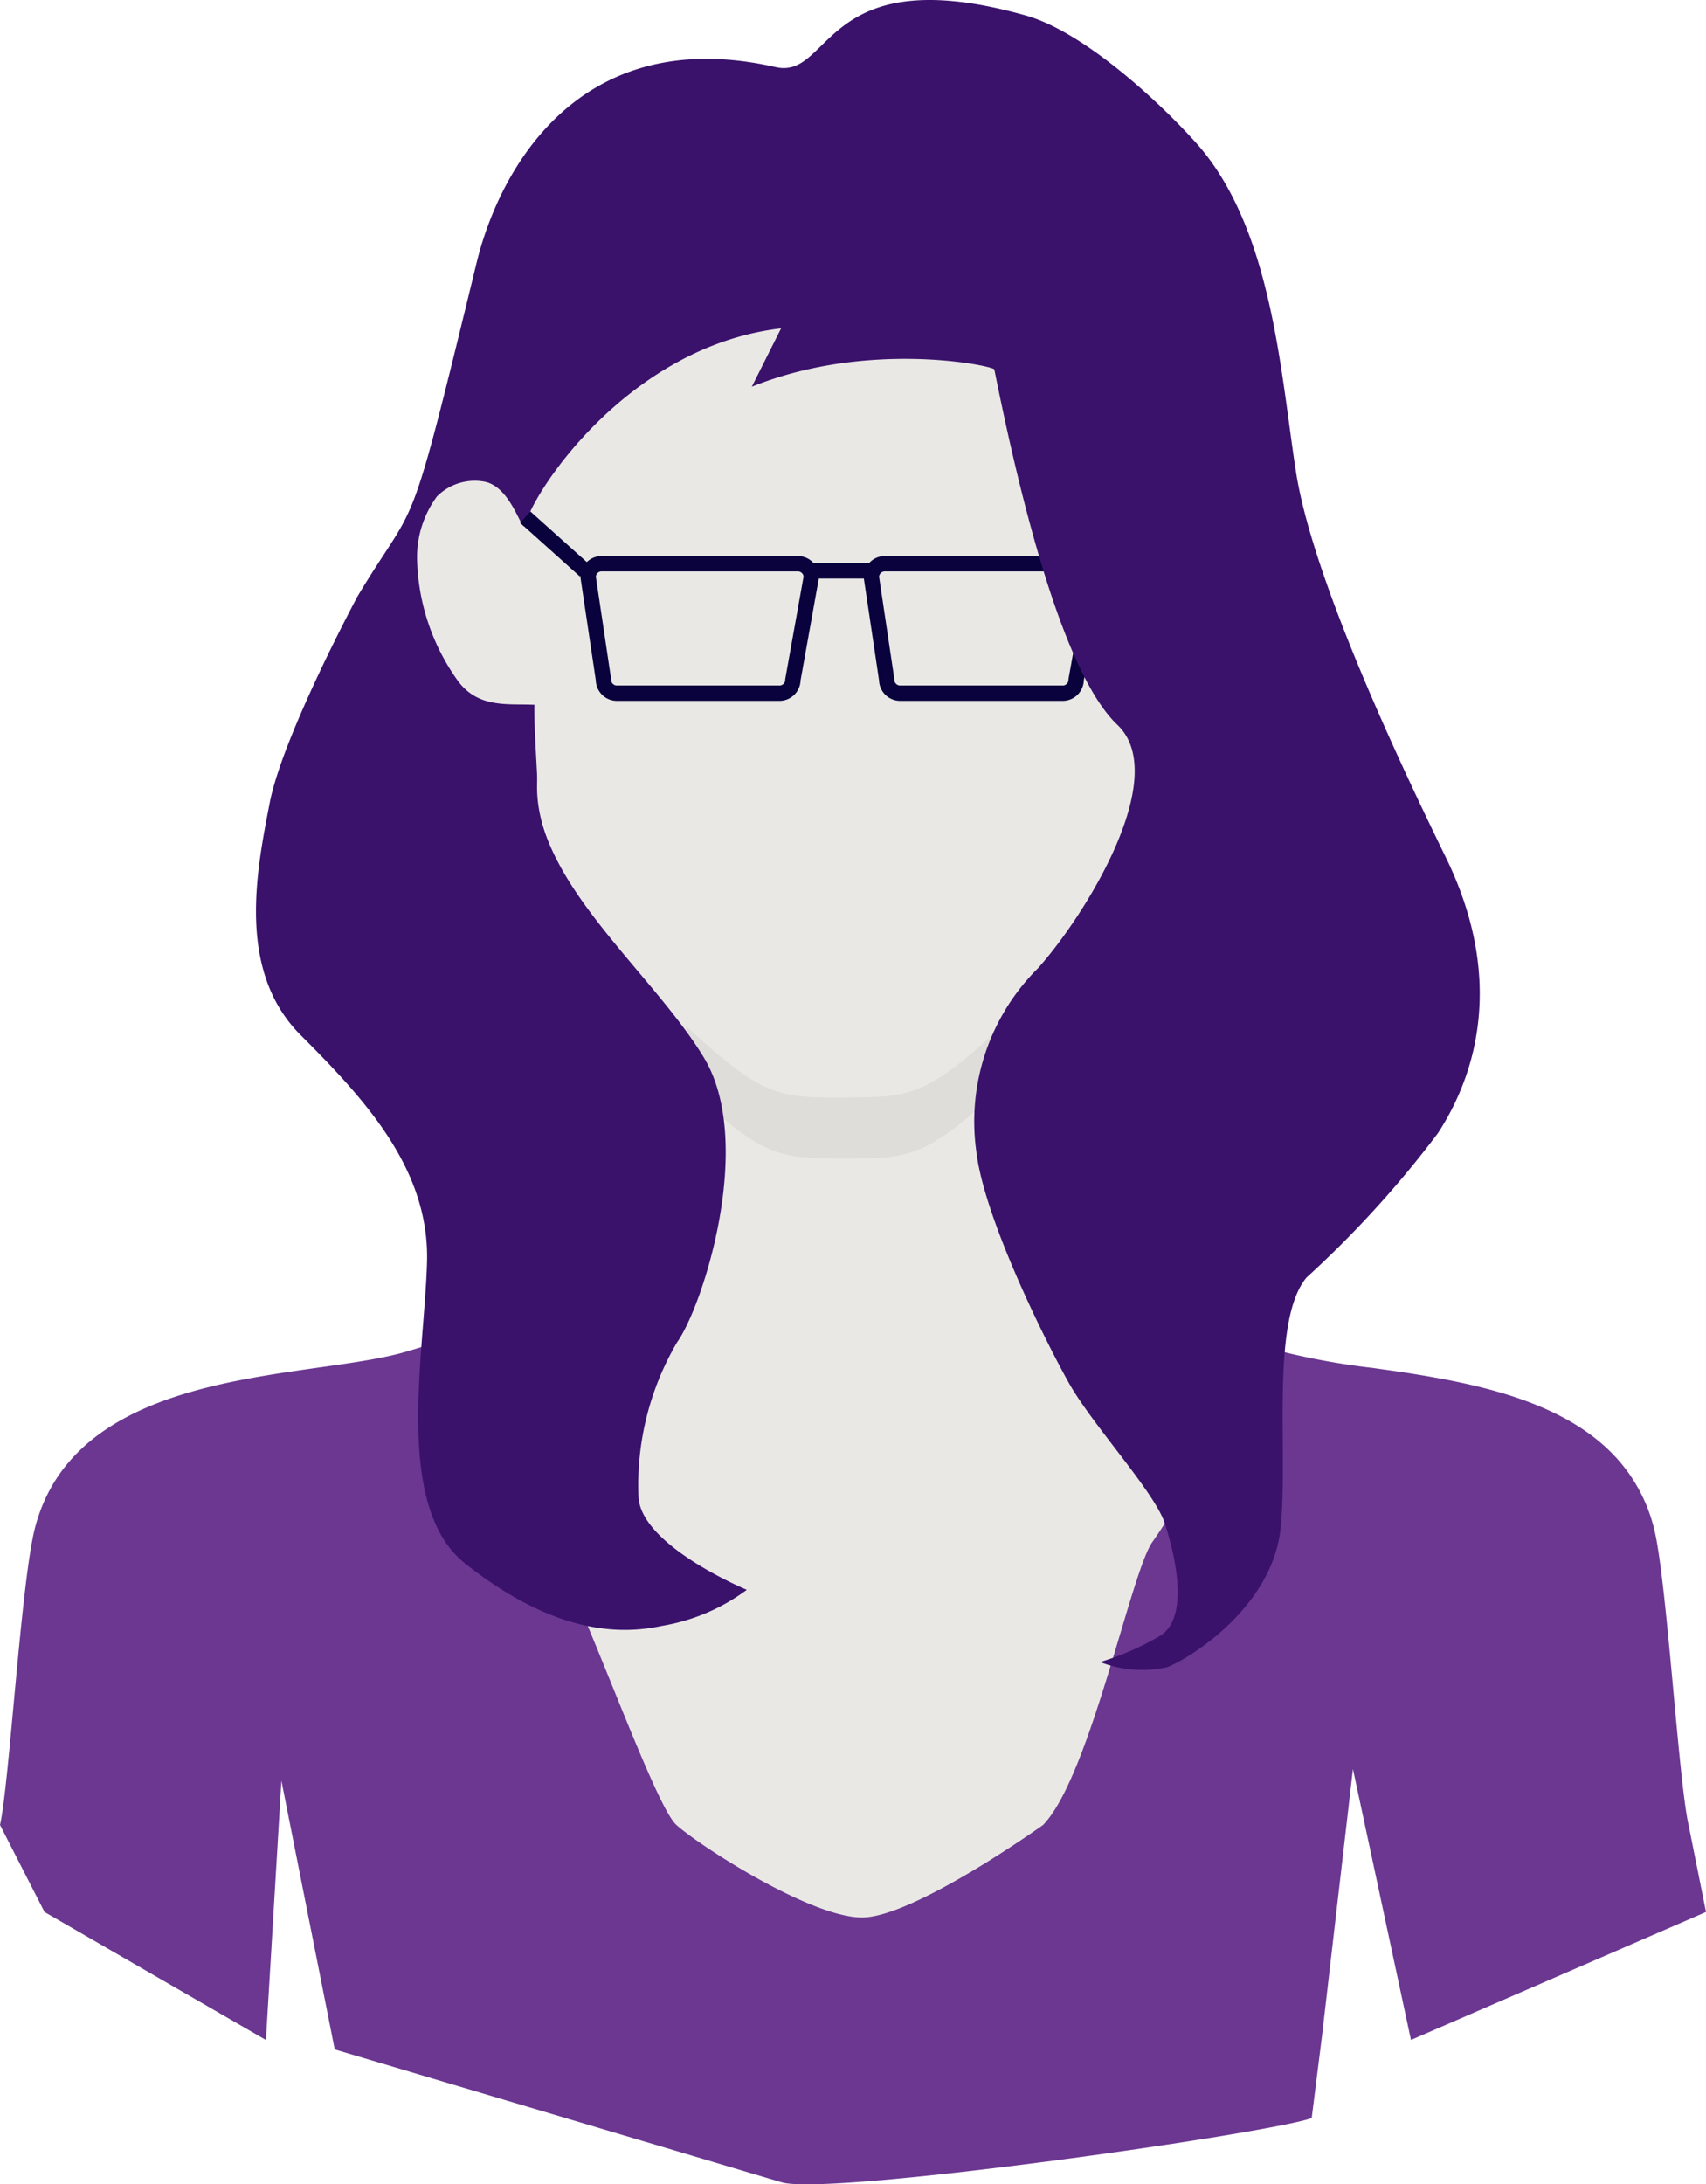 <svg xmlns="http://www.w3.org/2000/svg" width="71.914" height="92.033" viewBox="0 0 71.914 92.033">
  <g id="_8" data-name="8" transform="translate(-7821.469 -3509.414)">
    <path id="Path_47" data-name="Path 47" d="M7867.531,3524.89" fill="#eae8e5"/>
    <g id="Group_42" data-name="Group 42">
      <path id="Path_48" data-name="Path 48" d="M7893.383,3589.973l-12.437,5.393-2.446-11.414-1.305,11.251-.434,3.455c-1.883.672-20.455,3.31-22.359,2.7l-18.823-5.593-2.248-11.322-.652,10.925-9.333-5.393-1.877-3.669c.395-1.729.887-10.255,1.476-12.521,1.205-4.622,6.028-5.839,10.294-6.506,2.026-.317,3.929-.511,5.257-.887a40.062,40.062,0,0,0,8.15-3.353h.007a13.63,13.63,0,0,0,1.268-.816,3.508,3.508,0,0,0,1.418-1.58l.013-.045a44.758,44.758,0,0,0,.932-7.84,7.909,7.909,0,0,0-.09-1.262,3.453,3.453,0,0,0-.117-.466h13.984a4.991,4.991,0,0,0-.207,1.43,43.659,43.659,0,0,0,.925,8.138l.026.084a.618.618,0,0,0,.058.149l.039.078a1.712,1.712,0,0,0,.175.272,1.04,1.04,0,0,0,.11.136l.084.1a3.592,3.592,0,0,0,.259.259,13.053,13.053,0,0,0,2.609,1.722c.628.336,1.308.666,2.014.984h.006a42.537,42.537,0,0,0,5.483,2.013,30.216,30.216,0,0,0,3.678.654c.356.052.725.1,1.094.155,3.618.544,7.768,1.405,9.8,4.409a6.892,6.892,0,0,1,.971,2.175c.537,2.046,1.029,10.6,1.463,12.521" fill="#6b3791"/>
      <path id="Path_49" data-name="Path 49" d="M7873.426,3566.334c-.984,3.017-1.386,5.218-3.386,8.06-.9,1.281-2.629,9.884-4.6,11.912,0,0-5.472,3.913-7.646,3.9s-6.821-3.01-7.813-3.9-4.15-10.126-5.51-12.132a32.071,32.071,0,0,1-4.059-7.84,62.346,62.346,0,0,0,6.241-3.295c.46-.292.887-.583,1.262-.861a4.018,4.018,0,0,0,1.425-1.535l.013-.045a38.071,38.071,0,0,0,.945-7.833,7.784,7.784,0,0,0-.1-1.269,3.455,3.455,0,0,0-.116-.466h13.983a5.266,5.266,0,0,0-.2,1.424,43.054,43.054,0,0,0,.926,8.144l.026.084a.673.673,0,0,0,.058.149l.039.078a2.16,2.16,0,0,0,.168.272c.033.045.072.084.111.129l.084.1c.084.091.168.175.265.266a13.222,13.222,0,0,0,2.583,1.709l.02.013c.595.414,1.249.815,1.89,1.184h.006a18.463,18.463,0,0,0,2.04,1.1" fill="#eae8e5"/>
      <path id="Path_50" data-name="Path 50" d="M7867.531,3524.89" fill="#eae8e5"/>
      <path id="Path_51" data-name="Path 51" d="M7868.933,3524.434c.831,3.651,1.084,10.607.74,16.5l-.025.033c-.525,4.24-1.716,7.438-4.195,9.944-5.031,4.965-5.438,4.829-8.488,4.855-.038,0-.045.013-.045.013h-.058c-3.049-.039-3.457.1-8.487-4.868a16.72,16.72,0,0,1-4.553-9.136,20.778,20.778,0,0,1-.381-2.663c-1.087-.055-2.337.163-3.207-.979a9.139,9.139,0,0,1-1.739-5.055c.109-1.522.218-2.609.815-2.935a3.137,3.137,0,0,1,2.012-.435c1.2.218,1.609,2.333,1.739,1.794.326-1.359,0-4.62,1.9-8.1a25.453,25.453,0,0,1,5.436-6.957,11.984,11.984,0,0,1,7.174-2.555C7864.1,3514.052,7867.639,3518.748,7868.933,3524.434Z" fill="#eae8e5"/>
      <path id="Path_52" data-name="Path 52" d="M7866.268,3538.62h-6.857a.565.565,0,0,1-.564-.563l-.646-4.327a.566.566,0,0,1,.564-.564h8.278a.565.565,0,0,1,.563.564l-.774,4.327A.565.565,0,0,1,7866.268,3538.62Z" fill="none" stroke="#09023c" stroke-miterlimit="10" stroke-width="0.646"/>
      <line id="Line_4" data-name="Line 4" y1="1.718" x2="2.061" transform="translate(7867.478 3531.663)" fill="none" stroke="#09023c" stroke-miterlimit="10" stroke-width="0.646"/>
      <path id="Path_53" data-name="Path 53" d="M7863.964,3552.4c-3.509,3.328-4.157,3.224-6.837,3.256-.039,0-.045.007-.045.007h-.117c-2.6-.032-3.275.065-6.564-3.01a22.77,22.77,0,0,1-.1,2.414c3.425,3.231,4.079,3.134,6.727,3.166h.058s.006-.006.045-.006c2.706-.026,3.341.064,6.934-3.354l-.039-.5c-.039-.55-.065-1.087-.065-1.573,0-.136,0-.265.007-.4" fill="#dfddd9"/>
      <path id="Path_54" data-name="Path 54" d="M7871.868,3515.411c-1.554-1.727-4.714-4.656-7.158-5.344-8.616-2.423-8.153,2.718-10.545,2.174-8.233-1.871-11.632,4.24-12.61,8.262-2.966,12.2-2.408,9.693-5.017,14.041,0,0-3.152,5.87-3.7,8.7s-1.413,7.066,1.305,9.783,5.435,5.653,5.326,9.567-1.413,10.327,1.631,12.718,5.762,3.153,8.262,2.609a8.282,8.282,0,0,0,3.587-1.521s-4.457-1.849-4.565-3.914a11.89,11.89,0,0,1,1.63-6.522c1.087-1.522,3.3-8.407,1.123-11.995s-7.029-7.35-7.029-11.378c0-3.121,2.158-11.337,4.4-13.735,5.607-5.994,14.837-4.07,14.876-3.875,1.1,5.5,2.9,12.8,5.186,14.973s-1.346,8.016-3.338,10.247a9.107,9.107,0,0,0-2.609,7.718c.326,2.827,2.935,8.045,3.914,9.784s3.587,4.566,4.022,5.87,1.087,4.022-.217,4.783a11.621,11.621,0,0,1-2.5,1.087,4.892,4.892,0,0,0,2.827.218c1.087-.435,4.457-2.609,4.783-5.87s-.435-8.7,1.087-10.545a44.026,44.026,0,0,0,5.544-6.088c1.631-2.5,2.826-6.522.326-11.632s-5.653-12.066-6.305-16.2S7875.114,3519.016,7871.868,3515.411Z" fill="#3a126c"/>
      <path id="Path_55" data-name="Path 55" d="M7844.2,3543.561s-.255-4.017-.2-4.451c-1.087-.055-2.338.163-3.207-.979a9.136,9.136,0,0,1-1.74-5.055,4.326,4.326,0,0,1,.835-2.744,2.252,2.252,0,0,1,1.992-.626c1.2.218,1.61,2.333,1.739,1.794.326-1.359,4.331-7.5,10.775-8.25" fill="#eae8e5"/>
      <g id="Group_41" data-name="Group 41">
        <path id="Path_56" data-name="Path 56" d="M7854.329,3538.62h-6.858a.564.564,0,0,1-.563-.563l-.646-4.327a.566.566,0,0,1,.564-.564h8.278a.565.565,0,0,1,.563.564l-.775,4.327A.564.564,0,0,1,7854.329,3538.62Z" fill="none" stroke="#09023c" stroke-miterlimit="10" stroke-width="0.646"/>
        <line id="Line_5" data-name="Line 5" x2="2.663" transform="translate(7855.539 3533.467)" fill="none" stroke="#09023c" stroke-miterlimit="10" stroke-width="0.646"/>
      </g>
      <line id="Line_6" data-name="Line 6" x1="2.523" y1="2.263" transform="translate(7843.61 3531.204)" fill="none" stroke="#09023c" stroke-miterlimit="10" stroke-width="0.646"/>
    </g>
  </g>
</svg>
